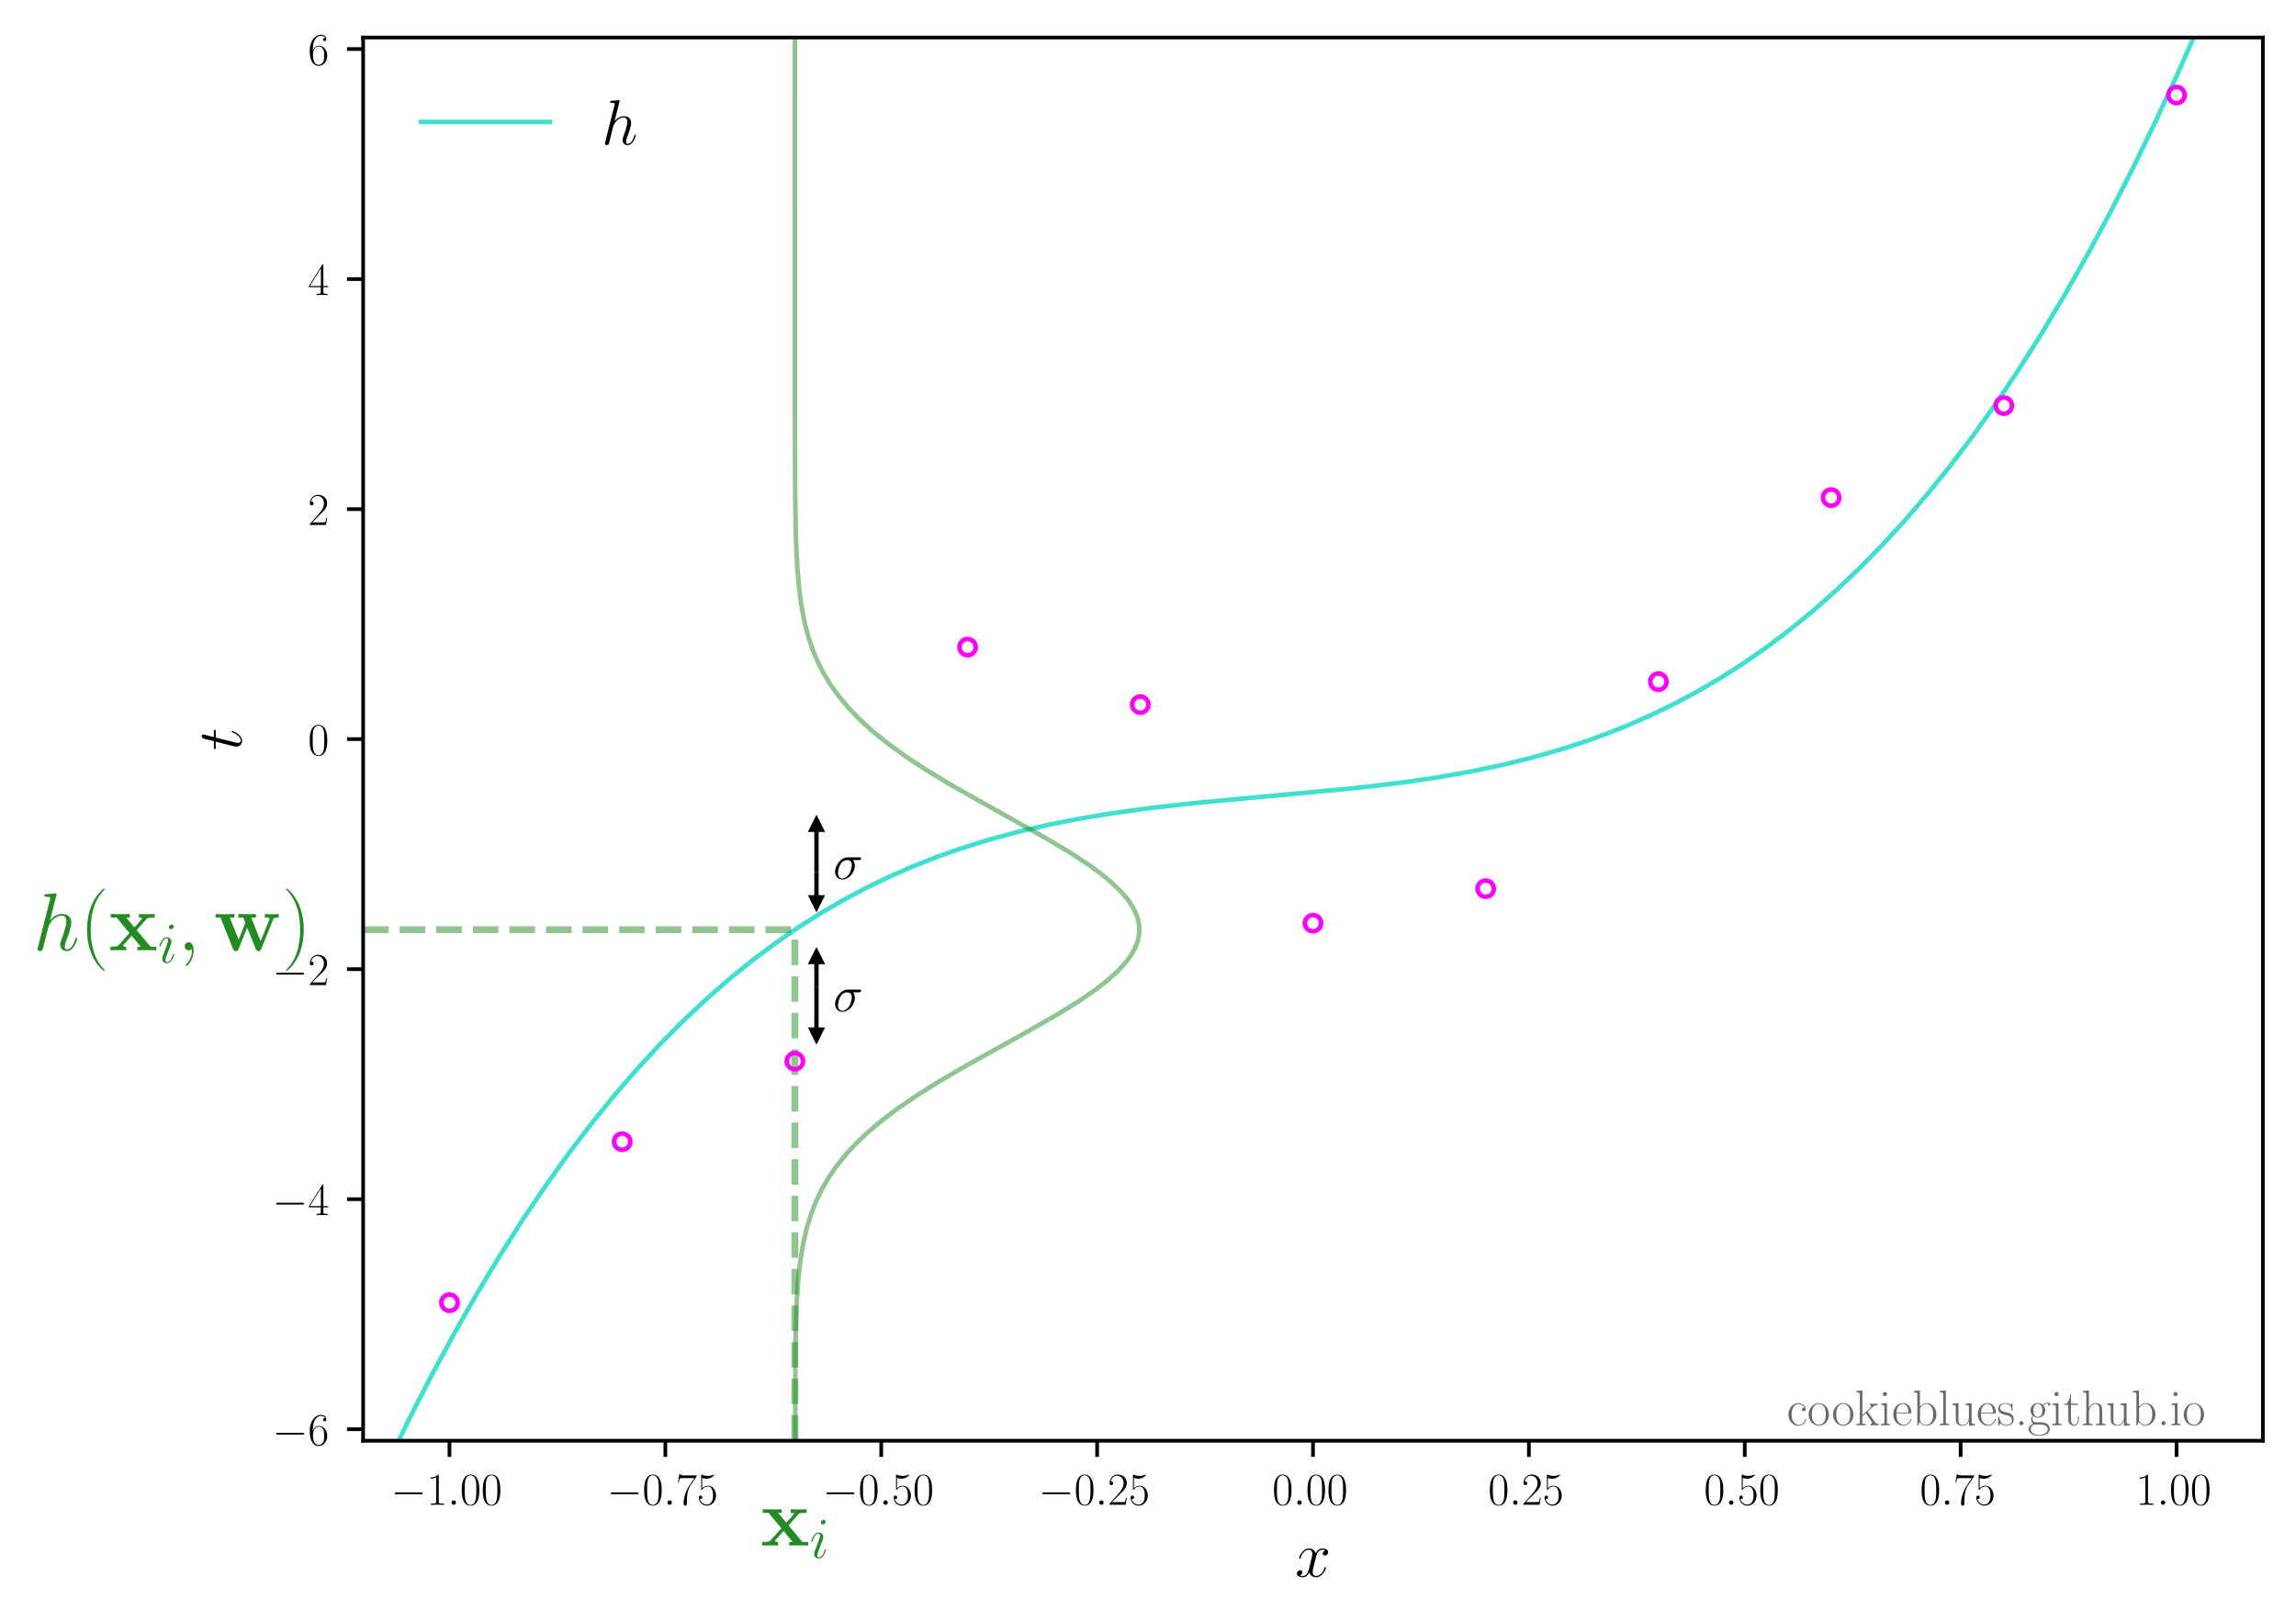 <?xml version="1.0" encoding="utf-8" standalone="no"?>
<!DOCTYPE svg PUBLIC "-//W3C//DTD SVG 1.1//EN"
  "http://www.w3.org/Graphics/SVG/1.1/DTD/svg11.dtd">
<!-- Created with matplotlib (https://matplotlib.org/) -->
<svg height="352.572pt" version="1.1" viewBox="0 0 499.031 352.572" width="499.031pt" xmlns="http://www.w3.org/2000/svg" xmlns:xlink="http://www.w3.org/1999/xlink">
 <defs>
  <style type="text/css">*{stroke-linecap:butt;stroke-linejoin:round;}</style>
 </defs>
 <g id="figure_1">
  <g id="patch_1">
   <path d="M 0 352.572
L 499.031 352.572
L 499.031 0
L 0 0
z
" style="fill:#ffffff;"/>
  </g>
  <g id="axes_1">
   <g id="patch_2">
    <path d="M 78.923 313.119
L 491.831 313.119
L 491.831 8.16
L 78.923 8.16
z
" style="fill:#ffffff;"/>
   </g>
   <g id="patch_3">
    <path clip-path="url(#p6136f5978e)" d="M 177.458 177.053
L 179.335 180.803
L 177.927 180.803
L 177.927 189.551
L 176.989 189.551
L 176.989 180.803
L 175.581 180.803
z
"/>
   </g>
   <g id="patch_4">
    <path clip-path="url(#p6136f5978e)" d="M 177.458 198.3
L 175.581 194.551
L 176.989 194.551
L 176.989 189.551
L 177.927 189.551
L 177.927 194.551
L 179.335 194.551
z
"/>
   </g>
   <g id="patch_5">
    <path clip-path="url(#p6136f5978e)" d="M 177.458 227.046
L 175.581 223.297
L 176.989 223.297
L 176.989 214.548
L 177.927 214.548
L 177.927 223.297
L 179.335 223.297
z
"/>
   </g>
   <g id="patch_6">
    <path clip-path="url(#p6136f5978e)" d="M 177.458 205.799
L 179.335 209.549
L 177.927 209.549
L 177.927 214.548
L 176.989 214.548
L 176.989 209.549
L 175.581 209.549
z
"/>
   </g>
   <g id="matplotlib.axis_1">
    <g id="xtick_1">
     <g id="line2d_1">
      <defs>
       <path d="M 0 0
L 0 3.5
" id="mbacf03463c" style="stroke:#000000;stroke-width:0.8;"/>
      </defs>
      <g>
       <use style="stroke:#000000;stroke-width:0.8;" x="97.692" xlink:href="#mbacf03463c" y="313.119"/>
      </g>
     </g>
     <g id="text_1">
      <!-- $\mathdefault{−1.00}$ -->
      <g transform="translate(84.961 327.037)scale(0.1 -0.1)">
       <defs>
        <path d="M 65.906 23
C 67.594 23 69.406 23 69.406 25
C 69.406 27 67.594 27 65.906 27
L 11.797 27
C 10.094 27 8.297 27 8.297 25
C 8.297 23 10.094 23 11.797 23
z
" id="CMSY10-0"/>
        <path d="M 26.594 63.797
C 26.594 65.891 26.5 66 25.094 66
C 21.203 61.359 15.297 59.891 9.703 59.688
C 9.406 59.688 8.906 59.688 8.797 59.5
C 8.703 59.297 8.703 59.094 8.703 57
C 11.797 57 17 57.594 21 59.984
L 21 7.297
C 21 3.797 20.797 2.594 12.203 2.594
L 9.203 2.594
L 9.203 0
C 14 0.094 19 0.188 23.797 0.188
C 28.594 0.188 33.594 0.094 38.406 0
L 38.406 2.594
L 35.406 2.594
C 26.797 2.594 26.594 3.688 26.594 7.297
z
" id="CMR17-49"/>
        <path d="M 18.406 4.797
C 18.406 7.688 16 9.688 13.594 9.688
C 10.703 9.688 8.703 7.297 8.703 4.891
C 8.703 2 11.094 0 13.5 0
C 16.406 0 18.406 2.391 18.406 4.797
z
" id="CMMI12-58"/>
        <path d="M 42 31.844
C 42 37.969 41.906 48.422 37.703 56.453
C 34 63.484 28.094 66 22.906 66
C 18.094 66 12 63.781 8.203 56.562
C 4.203 49.016 3.797 39.672 3.797 31.844
C 3.797 26.109 3.906 17.375 7 9.734
C 11.297 -0.609 19 -2 22.906 -2
C 27.5 -2 34.5 -0.109 38.594 9.438
C 41.594 16.375 42 24.5 42 31.844
z
M 22.906 -0.406
C 16.5 -0.406 12.703 5.125 11.297 12.75
C 10.203 18.688 10.203 27.328 10.203 32.953
C 10.203 40.688 10.203 47.109 11.5 53.234
C 13.406 61.781 19 64.391 22.906 64.391
C 27 64.391 32.297 61.672 34.203 53.438
C 35.5 47.719 35.594 40.984 35.594 32.953
C 35.594 26.422 35.594 18.375 34.406 12.453
C 32.297 1.5 26.406 -0.406 22.906 -0.406
z
" id="CMR17-48"/>
       </defs>
       <use transform="scale(0.996)" xlink:href="#CMSY10-0"/>
       <use transform="translate(77.487 0)scale(0.996)" xlink:href="#CMR17-49"/>
       <use transform="translate(123.178 0)scale(0.996)" xlink:href="#CMMI12-58"/>
       <use transform="translate(150.275 0)scale(0.996)" xlink:href="#CMR17-48"/>
       <use transform="translate(195.966 0)scale(0.996)" xlink:href="#CMR17-48"/>
      </g>
     </g>
    </g>
    <g id="xtick_2">
     <g id="line2d_2">
      <g>
       <use style="stroke:#000000;stroke-width:0.8;" x="144.613" xlink:href="#mbacf03463c" y="313.119"/>
      </g>
     </g>
     <g id="text_2">
      <!-- $\mathdefault{−0.75}$ -->
      <g transform="translate(131.883 327.037)scale(0.1 -0.1)">
       <defs>
        <path d="M 45.094 61.797
L 45.094 64
L 21.594 64
C 9.906 64 9.703 65.094 9.297 67
L 7.5 67
L 4.594 48.5
L 6.406 48.5
C 6.703 50.406 7.406 55.5 8.594 57.391
C 9.203 58.188 16.594 58.188 18.297 58.188
L 40.297 58.188
L 29.203 41.719
C 21.797 30.641 16.703 15.672 16.703 2.594
C 16.703 1.391 16.703 -2 20.297 -2
C 23.906 -2 23.906 1.391 23.906 2.688
L 23.906 7.281
C 23.906 23.656 26.703 34.438 31.297 41.312
z
" id="CMR17-55"/>
        <path d="M 11.406 58.594
C 12.406 58.188 16.5 56.891 20.703 56.891
C 30 56.891 35.094 61.891 38 64.688
C 38 65.484 38 66 37.406 66
C 37.297 66 37.094 66 36.297 65.594
C 32.797 64.094 28.703 63 23.703 63
C 20.703 63 16.203 63.359 11.297 65.484
C 10.203 66 10 66 9.906 66
C 9.406 66 9.297 65.891 9.297 63.906
L 9.297 34.859
C 9.297 33.016 9.297 32.5 10.297 32.5
C 10.797 32.5 11 32.703 11.5 33.422
C 14.703 38.047 19.094 40 24.094 40
C 27.594 40 35.094 37.734 35.094 20.203
C 35.094 16.984 35.094 11.188 32.094 6.594
C 29.594 2.484 25.703 0.391 21.406 0.391
C 14.797 0.391 8.094 4.984 6.297 12.688
C 6.703 12.594 7.5 12.391 7.906 12.391
C 9.203 12.391 11.703 13.094 11.703 16.188
C 11.703 18.891 9.797 20 7.906 20
C 5.594 20 4.094 18.594 4.094 15.797
C 4.094 7.094 11 -2 21.594 -2
C 31.906 -2 41.703 6.891 41.703 19.797
C 41.703 32.094 33.906 41.594 24.203 41.594
C 19.094 41.594 14.797 39.688 11.406 36
z
" id="CMR17-53"/>
       </defs>
       <use transform="scale(0.996)" xlink:href="#CMSY10-0"/>
       <use transform="translate(77.487 0)scale(0.996)" xlink:href="#CMR17-48"/>
       <use transform="translate(123.178 0)scale(0.996)" xlink:href="#CMMI12-58"/>
       <use transform="translate(150.275 0)scale(0.996)" xlink:href="#CMR17-55"/>
       <use transform="translate(195.966 0)scale(0.996)" xlink:href="#CMR17-53"/>
      </g>
     </g>
    </g>
    <g id="xtick_3">
     <g id="line2d_3">
      <g>
       <use style="stroke:#000000;stroke-width:0.8;" x="191.534" xlink:href="#mbacf03463c" y="313.119"/>
      </g>
     </g>
     <g id="text_3">
      <!-- $\mathdefault{−0.50}$ -->
      <g transform="translate(178.804 327.037)scale(0.1 -0.1)">
       <use transform="scale(0.996)" xlink:href="#CMSY10-0"/>
       <use transform="translate(77.487 0)scale(0.996)" xlink:href="#CMR17-48"/>
       <use transform="translate(123.178 0)scale(0.996)" xlink:href="#CMMI12-58"/>
       <use transform="translate(150.275 0)scale(0.996)" xlink:href="#CMR17-53"/>
       <use transform="translate(195.966 0)scale(0.996)" xlink:href="#CMR17-48"/>
      </g>
     </g>
    </g>
    <g id="xtick_4">
     <g id="line2d_4">
      <g>
       <use style="stroke:#000000;stroke-width:0.8;" x="238.456" xlink:href="#mbacf03463c" y="313.119"/>
      </g>
     </g>
     <g id="text_4">
      <!-- $\mathdefault{−0.25}$ -->
      <g transform="translate(225.725 327.037)scale(0.1 -0.1)">
       <defs>
        <path d="M 41.703 15.469
L 39.906 15.469
C 38.906 8.391 38.094 7.188 37.703 6.594
C 37.203 5.797 30 5.797 28.594 5.797
L 9.406 5.797
C 13 9.688 20 16.766 28.5 24.938
C 34.594 30.719 41.703 37.5 41.703 47.391
C 41.703 59.188 32.297 66 21.797 66
C 10.797 66 4.094 56.297 4.094 47.297
C 4.094 43.391 7 42.891 8.203 42.891
C 9.203 42.891 12.203 43.484 12.203 46.984
C 12.203 50.094 9.594 51 8.203 51
C 7.594 51 7 50.891 6.594 50.688
C 8.5 59.188 14.297 63.391 20.406 63.391
C 29.094 63.391 34.797 56.5 34.797 47.391
C 34.797 38.703 29.703 31.219 24 24.734
L 4.094 2.297
L 4.094 0
L 39.297 0
z
" id="CMR17-50"/>
       </defs>
       <use transform="scale(0.996)" xlink:href="#CMSY10-0"/>
       <use transform="translate(77.487 0)scale(0.996)" xlink:href="#CMR17-48"/>
       <use transform="translate(123.178 0)scale(0.996)" xlink:href="#CMMI12-58"/>
       <use transform="translate(150.275 0)scale(0.996)" xlink:href="#CMR17-50"/>
       <use transform="translate(195.966 0)scale(0.996)" xlink:href="#CMR17-53"/>
      </g>
     </g>
    </g>
    <g id="xtick_5">
     <g id="line2d_5">
      <g>
       <use style="stroke:#000000;stroke-width:0.8;" x="285.377" xlink:href="#mbacf03463c" y="313.119"/>
      </g>
     </g>
     <g id="text_5">
      <!-- $\mathdefault{0.00}$ -->
      <g transform="translate(276.521 327.037)scale(0.1 -0.1)">
       <use transform="scale(0.996)" xlink:href="#CMR17-48"/>
       <use transform="translate(45.69 0)scale(0.996)" xlink:href="#CMMI12-58"/>
       <use transform="translate(72.788 0)scale(0.996)" xlink:href="#CMR17-48"/>
       <use transform="translate(118.478 0)scale(0.996)" xlink:href="#CMR17-48"/>
      </g>
     </g>
    </g>
    <g id="xtick_6">
     <g id="line2d_6">
      <g>
       <use style="stroke:#000000;stroke-width:0.8;" x="332.298" xlink:href="#mbacf03463c" y="313.119"/>
      </g>
     </g>
     <g id="text_6">
      <!-- $\mathdefault{0.25}$ -->
      <g transform="translate(323.443 327.037)scale(0.1 -0.1)">
       <use transform="scale(0.996)" xlink:href="#CMR17-48"/>
       <use transform="translate(45.69 0)scale(0.996)" xlink:href="#CMMI12-58"/>
       <use transform="translate(72.788 0)scale(0.996)" xlink:href="#CMR17-50"/>
       <use transform="translate(118.478 0)scale(0.996)" xlink:href="#CMR17-53"/>
      </g>
     </g>
    </g>
    <g id="xtick_7">
     <g id="line2d_7">
      <g>
       <use style="stroke:#000000;stroke-width:0.8;" x="379.22" xlink:href="#mbacf03463c" y="313.119"/>
      </g>
     </g>
     <g id="text_7">
      <!-- $\mathdefault{0.50}$ -->
      <g transform="translate(370.364 327.037)scale(0.1 -0.1)">
       <use transform="scale(0.996)" xlink:href="#CMR17-48"/>
       <use transform="translate(45.69 0)scale(0.996)" xlink:href="#CMMI12-58"/>
       <use transform="translate(72.788 0)scale(0.996)" xlink:href="#CMR17-53"/>
       <use transform="translate(118.478 0)scale(0.996)" xlink:href="#CMR17-48"/>
      </g>
     </g>
    </g>
    <g id="xtick_8">
     <g id="line2d_8">
      <g>
       <use style="stroke:#000000;stroke-width:0.8;" x="426.141" xlink:href="#mbacf03463c" y="313.119"/>
      </g>
     </g>
     <g id="text_8">
      <!-- $\mathdefault{0.75}$ -->
      <g transform="translate(417.285 327.037)scale(0.1 -0.1)">
       <use transform="scale(0.996)" xlink:href="#CMR17-48"/>
       <use transform="translate(45.69 0)scale(0.996)" xlink:href="#CMMI12-58"/>
       <use transform="translate(72.788 0)scale(0.996)" xlink:href="#CMR17-55"/>
       <use transform="translate(118.478 0)scale(0.996)" xlink:href="#CMR17-53"/>
      </g>
     </g>
    </g>
    <g id="xtick_9">
     <g id="line2d_9">
      <g>
       <use style="stroke:#000000;stroke-width:0.8;" x="473.062" xlink:href="#mbacf03463c" y="313.119"/>
      </g>
     </g>
     <g id="text_9">
      <!-- $\mathdefault{1.00}$ -->
      <g transform="translate(464.207 327.037)scale(0.1 -0.1)">
       <use transform="scale(0.996)" xlink:href="#CMR17-49"/>
       <use transform="translate(45.69 0)scale(0.996)" xlink:href="#CMMI12-58"/>
       <use transform="translate(72.788 0)scale(0.996)" xlink:href="#CMR17-48"/>
       <use transform="translate(118.478 0)scale(0.996)" xlink:href="#CMR17-48"/>
      </g>
     </g>
    </g>
    <g id="text_10">
     <!-- $x$ -->
     <g transform="translate(281.497 342.66)scale(0.14 -0.14)">
      <defs>
       <path d="M 47.406 41
C 44.203 40.391 43 37.984 43 36.094
C 43 33.688 44.906 32.891 46.297 32.891
C 49.297 32.891 51.406 35.484 51.406 38.188
C 51.406 42.094 46.594 44 42.406 44
C 36.297 44 32.906 38.297 32 36.391
C 29.703 43.594 23.5 44 21.703 44
C 11.5 44 6.094 31.141 6.094 28.891
C 6.094 28.484 6.5 27.969 7.203 27.969
C 8 27.969 8.203 28.578 8.406 28.984
C 11.797 40.188 18.5 41.984 21.406 41.984
C 25.906 41.984 26.797 38.094 26.797 35.688
C 26.797 33.484 26.203 31.141 25 26.219
L 21.594 12.156
C 20.094 6.094 17.203 1 11.906 1
C 11.406 1 8.906 1 6.797 1.969
C 10.406 2.594 11.203 5.594 11.203 6.797
C 11.203 8.797 9.703 10 7.797 10
C 5.406 10 2.797 7.891 2.797 4.688
C 2.797 0.891 7.5 -1 11.797 -1
C 16.594 -1 20 2.391 22.094 6.484
C 23.703 1 28.703 -1 32.406 -1
C 42.594 -1 48 11.734 48 14
C 48 14.516 47.594 14.922 47 14.922
C 46.094 14.922 46 14.406 45.703 13.594
C 43 4.688 37.203 1 32.703 1
C 29.203 1 27.297 3.188 27.297 7.297
C 27.297 9.484 27.703 11.125 29.297 17.906
L 32.797 31.859
C 34.297 37.891 37.703 41.984 42.297 41.984
C 42.5 41.984 45.297 41.984 47.406 41
z
" id="CMMI12-120"/>
      </defs>
      <use transform="scale(0.996)" xlink:href="#CMMI12-120"/>
     </g>
    </g>
   </g>
   <g id="matplotlib.axis_2">
    <g id="ytick_1">
     <g id="line2d_10">
      <defs>
       <path d="M 0 0
L -3.5 0
" id="m8de6d69e1b" style="stroke:#000000;stroke-width:0.8;"/>
      </defs>
      <g>
       <use style="stroke:#000000;stroke-width:0.8;" x="78.923" xlink:href="#m8de6d69e1b" y="310.619"/>
      </g>
     </g>
     <g id="text_11">
      <!-- $\mathdefault{−6}$ -->
      <g transform="translate(59.193 314.078)scale(0.1 -0.1)">
       <defs>
        <path d="M 10.594 34.344
C 10.594 58 21.797 63.688 28.297 63.688
C 30.406 63.688 35.5 63.266 37.5 59.094
C 35.906 59.094 32.906 59.094 32.906 55.594
C 32.906 52.891 35.094 52 36.5 52
C 37.406 52 40.094 52.391 40.094 55.797
C 40.094 62.297 35.094 66 28.203 66
C 16.297 66 3.797 53.297 3.797 31.422
C 3.797 4.016 15.094 -2 23.094 -2
C 32.797 -2 42 6.734 42 20.234
C 42 32.828 33.906 42 23.703 42
C 17.594 42 13.094 37.969 10.594 30.922
z
M 23.094 0.391
C 10.797 0.391 10.797 18.938 10.797 22.656
C 10.797 29.906 14.203 40.391 23.5 40.391
C 25.203 40.391 30.094 40.391 33.406 33.438
C 35.203 29.516 35.203 25.375 35.203 20.344
C 35.203 14.906 35.203 10.875 33.094 6.844
C 30.906 2.703 27.703 0.391 23.094 0.391
z
" id="CMR17-54"/>
       </defs>
       <use transform="scale(0.996)" xlink:href="#CMSY10-0"/>
       <use transform="translate(77.487 0)scale(0.996)" xlink:href="#CMR17-54"/>
      </g>
     </g>
    </g>
    <g id="ytick_2">
     <g id="line2d_11">
      <g>
       <use style="stroke:#000000;stroke-width:0.8;" x="78.923" xlink:href="#m8de6d69e1b" y="260.626"/>
      </g>
     </g>
     <g id="text_12">
      <!-- $\mathdefault{−4}$ -->
      <g transform="translate(59.193 264.085)scale(0.1 -0.1)">
       <defs>
        <path d="M 33.594 64.797
C 33.594 66.891 33.5 67 31.703 67
L 2 19.594
L 2 17
L 27.797 17
L 27.797 7.188
C 27.797 3.594 27.594 2.594 20.594 2.594
L 18.703 2.594
L 18.703 0
C 21.906 0.188 27.297 0.188 30.703 0.188
C 34.094 0.188 39.5 0.188 42.703 0
L 42.703 2.594
L 40.797 2.594
C 33.797 2.594 33.594 3.594 33.594 7.188
L 33.594 17
L 43.797 17
L 43.797 19.594
L 33.594 19.594
z
M 28.094 58.172
L 28.094 19.594
L 4 19.594
z
" id="CMR17-52"/>
       </defs>
       <use transform="scale(0.996)" xlink:href="#CMSY10-0"/>
       <use transform="translate(77.487 0)scale(0.996)" xlink:href="#CMR17-52"/>
      </g>
     </g>
    </g>
    <g id="ytick_3">
     <g id="line2d_12">
      <g>
       <use style="stroke:#000000;stroke-width:0.8;" x="78.923" xlink:href="#m8de6d69e1b" y="210.633"/>
      </g>
     </g>
     <g id="text_13">
      <!-- $\mathdefault{−2}$ -->
      <g transform="translate(59.193 214.092)scale(0.1 -0.1)">
       <use transform="scale(0.996)" xlink:href="#CMSY10-0"/>
       <use transform="translate(77.487 0)scale(0.996)" xlink:href="#CMR17-50"/>
      </g>
     </g>
    </g>
    <g id="ytick_4">
     <g id="line2d_13">
      <g>
       <use style="stroke:#000000;stroke-width:0.8;" x="78.923" xlink:href="#m8de6d69e1b" y="160.639"/>
      </g>
     </g>
     <g id="text_14">
      <!-- $\mathdefault{0}$ -->
      <g transform="translate(66.942 164.098)scale(0.1 -0.1)">
       <use transform="scale(0.996)" xlink:href="#CMR17-48"/>
      </g>
     </g>
    </g>
    <g id="ytick_5">
     <g id="line2d_14">
      <g>
       <use style="stroke:#000000;stroke-width:0.8;" x="78.923" xlink:href="#m8de6d69e1b" y="110.646"/>
      </g>
     </g>
     <g id="text_15">
      <!-- $\mathdefault{2}$ -->
      <g transform="translate(66.942 114.105)scale(0.1 -0.1)">
       <use transform="scale(0.996)" xlink:href="#CMR17-50"/>
      </g>
     </g>
    </g>
    <g id="ytick_6">
     <g id="line2d_15">
      <g>
       <use style="stroke:#000000;stroke-width:0.8;" x="78.923" xlink:href="#m8de6d69e1b" y="60.653"/>
      </g>
     </g>
     <g id="text_16">
      <!-- $\mathdefault{4}$ -->
      <g transform="translate(66.942 64.112)scale(0.1 -0.1)">
       <use transform="scale(0.996)" xlink:href="#CMR17-52"/>
      </g>
     </g>
    </g>
    <g id="ytick_7">
     <g id="line2d_16">
      <g>
       <use style="stroke:#000000;stroke-width:0.8;" x="78.923" xlink:href="#m8de6d69e1b" y="10.659"/>
      </g>
     </g>
     <g id="text_17">
      <!-- $\mathdefault{6}$ -->
      <g transform="translate(66.942 14.118)scale(0.1 -0.1)">
       <use transform="scale(0.996)" xlink:href="#CMR17-54"/>
      </g>
     </g>
    </g>
    <g id="text_18">
     <!-- $t$ -->
     <g transform="translate(52.481 163.105)rotate(-90)scale(0.14 -0.14)">
      <defs>
       <path d="M 20.094 40.094
L 29.297 40.094
C 31.203 40.094 32.203 40.094 32.203 41.891
C 32.203 43 31.594 43 29.594 43
L 20.797 43
L 24.5 57.25
C 24.906 58.625 24.906 58.812 24.906 59.5
C 24.906 61.094 23.594 62 22.297 62
C 21.5 62 19.203 61.688 18.406 58.531
L 14.5 43
L 5.094 43
C 3.094 43 2.203 43 2.203 41.094
C 2.203 40.094 2.906 40.094 4.797 40.094
L 13.703 40.094
L 7.094 13.766
C 6.297 10.266 6 9.266 6 7.969
C 6 3.281 9.297 -1 14.906 -1
C 25 -1 30.406 13.562 30.406 14.266
C 30.406 14.859 30 15.156 29.406 15.156
C 29.203 15.156 28.797 15.156 28.594 14.75
C 28.5 14.656 28.406 14.562 27.703 12.969
C 25.594 7.969 21 1 15.203 1
C 12.203 1 12 3.484 12 5.688
C 12 5.781 12 7.672 12.297 8.875
z
" id="CMMI12-116"/>
      </defs>
      <use transform="scale(0.996)" xlink:href="#CMMI12-116"/>
     </g>
    </g>
   </g>
   <g id="line2d_17">
    <path clip-path="url(#p6136f5978e)" d="M 78.923 329.427
L 83.898 318.716
L 88.873 308.523
L 93.847 298.836
L 98.822 289.641
L 103.797 280.924
L 108.772 272.672
L 113.747 264.872
L 118.721 257.51
L 123.696 250.572
L 128.671 244.046
L 133.646 237.917
L 138.621 232.173
L 143.595 226.8
L 148.57 221.785
L 153.545 217.113
L 158.52 212.772
L 163.494 208.748
L 168.469 205.028
L 173.444 201.599
L 178.419 198.446
L 183.394 195.557
L 188.368 192.917
L 193.343 190.515
L 198.318 188.335
L 203.293 186.365
L 208.268 184.592
L 214.901 182.509
L 221.534 180.72
L 228.167 179.192
L 234.8 177.894
L 241.433 176.793
L 249.724 175.647
L 259.674 174.526
L 272.94 173.286
L 294.497 171.283
L 304.447 170.108
L 312.738 168.899
L 319.371 167.736
L 326.004 166.364
L 332.637 164.753
L 339.27 162.869
L 344.245 161.259
L 349.22 159.464
L 354.195 157.471
L 359.17 155.267
L 364.144 152.839
L 369.119 150.172
L 374.094 147.254
L 379.069 144.071
L 384.044 140.61
L 389.018 136.857
L 393.993 132.798
L 398.968 128.421
L 403.943 123.712
L 408.918 118.657
L 413.892 113.243
L 418.867 107.456
L 423.842 101.284
L 428.817 94.712
L 433.792 87.728
L 438.766 80.318
L 443.741 72.468
L 448.716 64.164
L 453.691 55.395
L 458.665 46.145
L 463.64 36.402
L 468.615 26.153
L 473.59 15.383
L 478.565 4.079
L 480.723 -1
L 480.723 -1
" style="fill:none;stroke:#40e0d0;stroke-linecap:square;"/>
   </g>
   <g id="line2d_18">
    <path clip-path="url(#p6136f5978e)" d="M 172.766 353.572
L 172.873 292.504
L 173.113 283.996
L 173.463 278.491
L 173.957 273.987
L 174.63 269.984
L 175.467 266.481
L 176.421 263.478
L 177.417 260.976
L 178.626 258.474
L 180.075 255.972
L 181.791 253.47
L 183.799 250.968
L 186.12 248.465
L 188.768 245.963
L 191.749 243.461
L 195.061 240.959
L 199.452 237.956
L 204.249 234.954
L 210.257 231.451
L 221.989 224.945
L 229.886 220.441
L 234.716 217.438
L 238.324 214.936
L 240.869 212.935
L 243.06 210.933
L 244.857 208.931
L 245.927 207.43
L 246.745 205.928
L 247.303 204.427
L 247.595 202.926
L 247.618 201.425
L 247.371 199.923
L 246.857 198.422
L 246.082 196.921
L 245.053 195.419
L 243.782 193.918
L 241.735 191.916
L 239.318 189.915
L 236.575 187.913
L 232.762 185.411
L 227.753 182.408
L 219.726 177.904
L 207.208 170.898
L 201.406 167.395
L 196.838 164.392
L 192.709 161.39
L 189.628 158.888
L 186.88 156.386
L 184.463 153.883
L 182.363 151.381
L 180.561 148.879
L 179.035 146.377
L 177.757 143.875
L 176.7 141.373
L 175.684 138.37
L 174.899 135.367
L 174.219 131.864
L 173.681 127.861
L 173.261 122.856
L 172.99 116.851
L 172.827 107.843
L 172.769 89.327
L 172.766 -1
L 172.766 -1
" style="fill:none;stroke:#228b22;stroke-linecap:square;stroke-opacity:0.5;"/>
   </g>
   <g id="line2d_19">
    <path clip-path="url(#p6136f5978e)" d="M 78.923 202.05
L 172.766 202.05
" style="fill:none;stroke:#228b22;stroke-dasharray:5.55,2.4;stroke-dashoffset:0;stroke-opacity:0.5;stroke-width:1.5;"/>
   </g>
   <g id="line2d_20">
    <path clip-path="url(#p6136f5978e)" d="M 172.766 313.119
L 172.766 202.05
" style="fill:none;stroke:#228b22;stroke-dasharray:5.55,2.4;stroke-dashoffset:0;stroke-opacity:0.5;stroke-width:1.5;"/>
   </g>
   <g id="patch_7">
    <path d="M 78.923 313.119
L 78.923 8.16
" style="fill:none;stroke:#000000;stroke-linecap:square;stroke-linejoin:miter;stroke-width:0.8;"/>
   </g>
   <g id="patch_8">
    <path d="M 491.831 313.119
L 491.831 8.16
" style="fill:none;stroke:#000000;stroke-linecap:square;stroke-linejoin:miter;stroke-width:0.8;"/>
   </g>
   <g id="patch_9">
    <path d="M 78.923 313.119
L 491.831 313.119
" style="fill:none;stroke:#000000;stroke-linecap:square;stroke-linejoin:miter;stroke-width:0.8;"/>
   </g>
   <g id="patch_10">
    <path d="M 78.923 8.16
L 491.831 8.16
" style="fill:none;stroke:#000000;stroke-linecap:square;stroke-linejoin:miter;stroke-width:0.8;"/>
   </g>
   <g id="PathCollection_1">
    <defs>
     <path d="M 0 1.768
C 0.469 1.768 0.918 1.582 1.25 1.25
C 1.582 0.918 1.768 0.469 1.768 -0
C 1.768 -0.469 1.582 -0.918 1.25 -1.25
C 0.918 -1.582 0.469 -1.768 0 -1.768
C -0.469 -1.768 -0.918 -1.582 -1.25 -1.25
C -1.582 -0.918 -1.768 -0.469 -1.768 0
C -1.768 0.469 -1.582 0.918 -1.25 1.25
C -0.918 1.582 -0.469 1.768 0 1.768
z
" id="C0_0_e55dd6c111"/>
    </defs>
    <g clip-path="url(#p6136f5978e)">
     <use style="fill:none;stroke:#ff00ff;" x="97.692" xlink:href="#C0_0_e55dd6c111" y="283.123"/>
    </g>
    <g clip-path="url(#p6136f5978e)">
     <use style="fill:none;stroke:#ff00ff;" x="135.229" xlink:href="#C0_0_e55dd6c111" y="248.128"/>
    </g>
    <g clip-path="url(#p6136f5978e)">
     <use style="fill:none;stroke:#ff00ff;" x="172.766" xlink:href="#C0_0_e55dd6c111" y="230.63"/>
    </g>
    <g clip-path="url(#p6136f5978e)">
     <use style="fill:none;stroke:#ff00ff;" x="210.303" xlink:href="#C0_0_e55dd6c111" y="140.642"/>
    </g>
    <g clip-path="url(#p6136f5978e)">
     <use style="fill:none;stroke:#ff00ff;" x="247.84" xlink:href="#C0_0_e55dd6c111" y="153.14"/>
    </g>
    <g clip-path="url(#p6136f5978e)">
     <use style="fill:none;stroke:#ff00ff;" x="285.377" xlink:href="#C0_0_e55dd6c111" y="200.634"/>
    </g>
    <g clip-path="url(#p6136f5978e)">
     <use style="fill:none;stroke:#ff00ff;" x="322.914" xlink:href="#C0_0_e55dd6c111" y="193.135"/>
    </g>
    <g clip-path="url(#p6136f5978e)">
     <use style="fill:none;stroke:#ff00ff;" x="360.451" xlink:href="#C0_0_e55dd6c111" y="148.141"/>
    </g>
    <g clip-path="url(#p6136f5978e)">
     <use style="fill:none;stroke:#ff00ff;" x="397.988" xlink:href="#C0_0_e55dd6c111" y="108.146"/>
    </g>
    <g clip-path="url(#p6136f5978e)">
     <use style="fill:none;stroke:#ff00ff;" x="435.525" xlink:href="#C0_0_e55dd6c111" y="88.149"/>
    </g>
    <g clip-path="url(#p6136f5978e)">
     <use style="fill:none;stroke:#ff00ff;" x="473.062" xlink:href="#C0_0_e55dd6c111" y="20.658"/>
    </g>
   </g>
   <g id="text_19">
    <!-- $\sigma$ -->
    <g transform="translate(181.083 191.041)scale(0.11 -0.11)">
     <defs>
      <path d="M 50.797 37.594
C 52.094 37.594 55.406 37.594 55.406 40.797
C 55.406 43 53.5 43 51.703 43
L 29.594 43
C 14.594 43 3.797 26.328 3.797 14.562
C 3.797 6.078 9.297 -1 18.297 -1
C 30.094 -1 43 11.656 43 26.625
C 43 30.516 42.094 34.297 39.703 37.594
z
M 18.406 1
C 13.297 1 9.594 4.875 9.594 11.766
C 9.594 17.75 13.203 37.594 27.906 37.594
C 32.203 37.594 37 35.5 37 27.812
C 37 24.328 35.406 15.953 31.906 10.172
C 28.297 4.281 22.906 1 18.406 1
z
" id="CMMI12-27"/>
     </defs>
     <use transform="scale(0.996)" xlink:href="#CMMI12-27"/>
    </g>
   </g>
   <g id="text_20">
    <!-- $\sigma$ -->
    <g transform="translate(181.083 219.788)scale(0.11 -0.11)">
     <use transform="scale(0.996)" xlink:href="#CMMI12-27"/>
    </g>
   </g>
   <g id="text_21">
    <!-- $h(\mathbf{x}_i, \mathbf{w})$ -->
    <g style="fill:#228b22;" transform="translate(7.2 206.532)scale(0.18 -0.18)">
     <defs>
      <path d="M 28.094 66.484
C 28.203 66.891 28.406 67.484 28.406 67.984
C 28.406 69 27.406 69 27.203 69
C 27.094 69 22.203 68.594 21.703 68.484
C 20 68.391 18.5 68.188 16.703 68.094
C 14.203 67.891 13.5 67.797 13.5 65.984
C 13.5 64.984 14.297 64.984 15.703 64.984
C 20.594 64.984 20.703 64.109 20.703 63.125
C 20.703 62.531 20.5 61.734 20.406 61.438
L 5.906 3.891
C 5.5 2.391 5.5 2.188 5.5 1.594
C 5.5 -0.609 7.203 -1 8.203 -1
C 9.906 -1 11.203 0.297 11.703 1.391
L 16.203 19.453
C 16.703 21.641 17.297 23.734 17.797 25.938
C 18.906 30.125 18.906 30.219 20.797 33.109
C 22.703 36.016 27.203 41.984 34.906 41.984
C 38.906 41.984 40.297 39 40.297 35.016
C 40.297 29.422 36.406 18.547 34.203 12.562
C 33.297 10.172 32.797 8.875 32.797 7.078
C 32.797 2.594 35.906 -1 40.703 -1
C 50 -1 53.5 13.656 53.5 14.266
C 53.5 14.766 53.094 15.156 52.5 15.156
C 51.594 15.156 51.5 14.859 51 13.156
C 48.703 5.188 45 1 41 1
C 40 1 38.406 1.094 38.406 4.281
C 38.406 6.875 39.594 10.078 40 11.172
C 41.797 15.953 46.297 27.734 46.297 33.516
C 46.297 39.5 42.797 44 35.203 44
C 29.5 44 24.5 41.297 20.406 36.109
z
" id="CMMI12-104"/>
      <path d="M 30.594 -24.406
C 30.594 -24.312 30.594 -24.109 30.297 -23.812
C 25.703 -19.109 13.406 -6.297 13.406 24.938
C 13.406 56.172 25.5 68.875 30.406 73.891
C 30.406 73.984 30.594 74.188 30.594 74.484
C 30.594 74.797 30.297 75 29.906 75
C 28.797 75 20.297 67.578 15.406 56.562
C 10.406 45.453 9 34.656 9 25.047
C 9 17.828 9.703 5.625 15.703 -7.297
C 20.5 -17.703 28.703 -25 29.906 -25
C 30.406 -25 30.594 -24.812 30.594 -24.406
z
" id="CMR17-40"/>
      <path d="M 33.703 24.469
L 45.297 37.609
C 46.406 38.906 47.297 39.688 55.594 39.688
L 55.594 44
C 50 43.797 49.797 43.797 46.406 43.797
C 43.5 43.797 39.203 43.797 36.406 44
L 36.406 39.688
C 38.297 39.688 40.406 39.203 40.406 38.5
C 40.406 38.312 39.906 37.609 39.703 37.422
L 31 27.719
L 21.094 39.688
L 25.297 39.688
L 25.297 44
C 23 43.797 16.203 43.797 13.5 43.797
C 10.5 43.797 5.094 43.797 2.297 44
L 2.297 39.688
L 9.406 39.688
L 25 20.906
L 12 6.375
C 10.797 4.984 10.094 4.297 1.797 4.297
L 1.797 0
C 7.797 0.188 8 0.188 11.094 0.188
C 14 0.188 18.203 0.188 21 0
L 21 4.297
C 19.094 4.297 17 4.781 17 5.484
C 17 5.578 17 5.672 17.703 6.469
L 27.703 17.641
L 38.797 4.297
L 34.594 4.297
L 34.594 0
C 37 0.188 43.703 0.188 46.5 0.188
C 49.5 0.188 54.797 0.188 57.594 0
L 57.594 4.297
L 50.594 4.297
z
" id="CMBX12-120"/>
      <path d="M 28.297 14.266
C 28.297 14.766 27.906 15.156 27.297 15.156
C 26.406 15.156 26.297 14.859 25.797 13.156
C 23.203 4.078 19.094 1 15.797 1
C 14.594 1 13.203 1.297 13.203 4.281
C 13.203 6.984 14.406 9.969 15.5 12.969
L 22.5 31.516
C 22.797 32.312 23.5 34.109 23.5 36.016
C 23.5 40.203 20.5 44 15.594 44
C 6.406 44 2.703 29.531 2.703 28.719
C 2.703 28.328 3.094 27.828 3.797 27.828
C 4.703 27.828 4.797 28.234 5.203 29.625
C 7.594 38 11.406 41.984 15.297 41.984
C 16.203 41.984 17.906 41.891 17.906 38.703
C 17.906 36.109 16.594 32.812 15.797 30.625
L 8.797 12.062
C 8.203 10.469 7.594 8.875 7.594 7.078
C 7.594 2.594 10.703 -1 15.5 -1
C 24.703 -1 28.297 13.562 28.297 14.266
z
M 27.5 62.688
C 27.5 64.188 26.297 66 24.094 66
C 21.797 66 19.203 63.797 19.203 61.188
C 19.203 58.688 21.297 57.891 22.5 57.891
C 25.203 57.891 27.5 60.484 27.5 62.688
z
" id="CMMI12-105"/>
      <path d="M 19.5 -0.406
C 19.5 5.391 17.594 9.688 13.5 9.688
C 10.297 9.688 8.703 7.094 8.703 4.891
C 8.703 2.688 10.203 0 13.594 0
C 14.906 0 16 0.391 16.906 1.297
C 17.094 1.5 17.203 1.5 17.297 1.5
C 17.5 1.5 17.5 0.094 17.5 -0.406
C 17.5 -3.641 16.906 -10.031 11.094 -16.422
C 10 -17.609 10 -17.812 10 -18
C 10 -18.5 10.5 -19 11 -19
C 11.797 -19 19.5 -11.703 19.5 -0.406
z
" id="CMMI12-59"/>
      <path d="M 72 37.281
C 72.703 39 73 39.688 78.797 39.688
L 78.797 44
C 75.906 43.797 74.594 43.797 71 43.797
C 66.906 43.797 65.594 43.797 62 44
L 62 39.688
C 62.906 39.688 67.797 39.688 67.797 38.391
C 67.797 38.297 67.797 38.188 67.406 37.188
L 56.906 11.125
L 45.406 39.688
L 51.094 39.688
L 51.094 44
C 48.703 43.797 42.797 43.797 40.094 43.797
C 35 43.797 34.797 43.797 29.797 44
L 29.797 39.688
L 35.703 39.688
C 36 38.891 36.5 37.594 36.906 36.688
C 37.203 36.078 38.203 33.672 38.203 33.172
C 38.203 32.984 37.906 32.281 37.797 31.969
L 30.203 13.031
L 19.406 39.688
L 25.094 39.688
L 25.094 44
C 22.797 43.797 16 43.797 13.297 43.797
C 10.094 43.797 5.297 43.797 2.297 44
L 2.297 39.688
L 8.203 39.688
L 23.5 1.5
C 24.203 -0.312 24.594 -1 26.797 -1
C 27.906 -1 29.094 -1 29.906 1
L 40.5 27.562
L 51.094 1.188
C 52 -1 53.094 -1 54.297 -1
C 56.5 -1 56.797 -0.406 57.5 1.391
z
" id="CMBX12-119"/>
      <path d="M 26.297 24.938
C 26.297 32.141 25.594 44.359 19.594 57.266
C 14.797 67.688 6.594 75 5.406 75
C 5.094 75 4.703 74.891 4.703 74.391
C 4.703 74.188 4.797 74.094 4.906 73.891
C 9.703 68.875 21.906 56.172 21.906 25.047
C 21.906 -6.188 9.797 -18.906 4.906 -23.906
C 4.797 -24.109 4.703 -24.203 4.703 -24.406
C 4.703 -24.906 5.094 -25 5.406 -25
C 6.5 -25 15 -17.609 19.906 -6.594
C 24.906 4.516 26.297 15.328 26.297 24.938
z
" id="CMR17-41"/>
     </defs>
     <use transform="scale(0.996)" xlink:href="#CMMI12-104"/>
     <use transform="translate(56.155 0)scale(0.996)" xlink:href="#CMR17-40"/>
     <use transform="translate(91.435 0)scale(0.996)" xlink:href="#CMBX12-120"/>
     <use transform="translate(150.589 -14.944)scale(0.697)" xlink:href="#CMMI12-105"/>
     <use transform="translate(174.382 0)scale(0.996)" xlink:href="#CMMI12-59"/>
     <use transform="translate(218.083 0)scale(0.996)" xlink:href="#CMBX12-119"/>
     <use transform="translate(300.586 0)scale(0.996)" xlink:href="#CMR17-41"/>
    </g>
   </g>
   <g id="text_22">
    <!-- $\mathbf{x}_i$ -->
    <g style="fill:#228b22;" transform="translate(165.345 335.899)scale(0.18 -0.18)">
     <use transform="scale(0.996)" xlink:href="#CMBX12-120"/>
     <use transform="translate(59.153 -14.944)scale(0.697)" xlink:href="#CMMI12-105"/>
    </g>
   </g>
   <g id="text_23">
    <!-- cookieblues.github.io -->
    <g style="fill:#696969;" transform="translate(388.351 309.759)scale(0.11 -0.11)">
     <defs>
      <path d="M 34.906 35
C 33 35 30.203 35 30.203 31.484
C 30.203 28.688 32.5 27.891 33.797 27.891
C 34.5 27.891 37.406 28.188 37.406 31.688
C 37.406 38.688 30.594 44 22.906 44
C 12.297 44 3.297 34.391 3.297 21.547
C 3.297 8.141 12.703 -1 22.906 -1
C 35.297 -1 38.406 10.562 38.406 11.672
C 38.406 12.078 38.297 12.375 37.594 12.375
C 36.906 12.375 36.797 12.281 36.406 10.969
C 33.797 2.812 28.094 0.797 23.797 0.797
C 17.406 0.797 9.703 6.734 9.703 21.641
C 9.703 36.844 17.094 42.188 23 42.188
C 26.906 42.188 32.703 40.344 34.906 35
z
" id="CMR17-99"/>
      <path d="M 43.094 21.188
C 43.094 34 33.797 44 22.906 44
C 12 44 2.703 34 2.703 21.188
C 2.703 8.594 12 -1 22.906 -1
C 33.797 -1 43.094 8.594 43.094 21.188
z
M 22.906 0.797
C 18.203 0.797 14.203 3.594 11.906 7.5
C 9.406 12 9.094 17.594 9.094 22
C 9.094 26.188 9.297 31.391 11.906 35.891
C 13.906 39.188 17.797 42.391 22.906 42.391
C 27.406 42.391 31.203 39.891 33.594 36.391
C 36.703 31.688 36.703 25.094 36.703 22
C 36.703 18.094 36.5 12.094 33.797 7.297
C 31 2.688 26.703 0.797 22.906 0.797
z
" id="CMR17-111"/>
      <path d="M 26.094 26.234
C 26 26.438 25.5 27.031 25.5 27.328
C 25.5 27.531 32.594 33.984 33.5 34.781
C 39.203 39.562 42.797 40.047 45.406 40.156
L 45.406 42.734
C 44.797 42.734 44.594 42.734 44.5 42.641
L 39.594 42.531
C 36.797 42.531 32.5 42.531 29.797 42.734
L 29.797 40.156
C 31.203 40.047 32.203 39.266 32.203 37.859
C 32.203 35.875 30.203 33.984 30.094 33.984
L 15 20.281
L 15 69
L 3.094 67.891
L 3.094 65.297
C 9 65.297 9.906 64.703 9.906 59.922
L 9.906 6.859
C 9.906 3.094 9.5 2.594 3.094 2.594
L 3.094 0
C 5.5 0.188 9.906 0.188 12.406 0.188
C 14.906 0.188 19.297 0.188 21.703 0
L 21.703 2.594
C 15.297 2.594 14.906 2.984 14.906 6.859
L 14.906 17.797
L 21.797 24.062
L 31.906 9.156
C 33.094 7.359 34.094 5.969 34.094 4.672
C 34.094 2.891 32.297 2.594 31.094 2.594
L 31.094 0
C 33.5 0.188 37.797 0.188 40.297 0.188
C 42.094 0.188 45.797 0.094 47.5 0
L 47.5 2.594
C 42.797 2.594 41.703 3.484 38.703 7.859
z
" id="CMR17-107"/>
      <path d="M 15.5 61.891
C 15.5 64.094 13.703 66 11.406 66
C 9.203 66 7.297 64.188 7.297 61.891
C 7.297 59.688 9.094 57.797 11.406 57.797
C 13.594 57.797 15.5 59.594 15.5 61.891
z
M 3.797 42.891
L 3.797 40.297
C 9.406 40.297 10.203 39.688 10.203 34.859
L 10.203 6.922
C 10.203 3.094 9.797 2.594 3.406 2.594
L 3.406 0
C 5.797 0.188 10.094 0.188 12.594 0.188
C 15 0.188 19.094 0.188 21.406 0
L 21.406 2.594
C 15.5 2.594 15.297 3.203 15.297 6.812
L 15.297 44
z
" id="CMR17-105"/>
      <path d="M 38.094 23.484
C 38.5 23.891 38.5 24.094 38.5 25.094
C 38.5 35.172 33.094 44 21.703 44
C 11.094 44 2.703 33.984 2.703 21.781
C 2.703 8.656 12.203 -1 22.797 -1
C 34 -1 38.406 9.672 38.406 11.797
C 38.406 12.5 37.797 12.5 37.594 12.5
C 36.906 12.5 36.797 12.297 36.406 11.078
C 34.203 4.219 28.703 0.797 23.5 0.797
C 19.203 0.797 14.906 3.219 12.203 7.656
C 9.094 12.797 9.094 18.75 9.094 23.484
z
M 9.203 25
C 9.906 39.234 17.594 42.391 21.594 42.391
C 28.406 42.391 33 36.062 33.094 25
z
" id="CMR17-101"/>
      <path d="M 15 69
L 3.094 67.891
L 3.094 65.297
C 9 65.297 9.906 64.703 9.906 60.047
L 9.906 -0.203
L 11.703 -0.203
L 14.594 6.953
C 17.5 2.203 21.797 -1 27.594 -1
C 37.594 -1 47.703 7.859 47.703 21.594
C 47.703 34.516 38.703 44 28.594 44
C 22.406 44 18 40.672 15 36.734
z
M 15.203 31.594
C 15.203 33.406 15.203 33.703 16.594 35.828
C 20.5 41.891 26.094 42.391 28 42.391
C 31 42.391 41.297 40.781 41.297 21.688
C 41.297 1.703 29.5 0.594 27.094 0.594
C 24 0.594 19.5 1.797 16.297 7.656
C 15.203 9.578 15.203 9.781 15.203 11.594
z
" id="CMR17-98"/>
      <path d="M 15.297 69
L 3.406 67.891
L 3.406 65.297
C 9.297 65.297 10.203 64.703 10.203 59.922
L 10.203 6.859
C 10.203 3.094 9.797 2.594 3.406 2.594
L 3.406 0
C 5.797 0.188 10.203 0.188 12.703 0.188
C 15.297 0.188 19.703 0.188 22.094 0
L 22.094 2.594
C 15.703 2.594 15.297 2.984 15.297 6.859
z
" id="CMR17-108"/>
      <path d="M 29.406 42.891
L 29.406 40.297
C 35.297 40.297 36.203 39.688 36.203 34.828
L 36.203 16.453
C 36.203 7.969 31.703 0.594 24.297 0.594
C 16.094 0.594 15.406 5.547 15.406 10.797
L 15.406 44
L 3.297 42.891
L 3.297 40.297
C 7.297 40.297 10 40.297 10.094 36.25
L 10.094 16.859
C 10.094 10.094 10.094 5.75 12.703 2.922
C 14 1.609 16.5 -1 23.703 -1
C 32.203 -1 35.5 6.25 36.297 8.375
L 36.406 8.375
L 36.406 -1
L 48.297 -0.203
L 48.297 2.406
C 42.406 2.406 41.5 3.016 41.5 7.859
L 41.5 44
z
" id="CMR17-117"/>
      <path d="M 30.906 42
C 30.906 43.797 30.797 43.891 30.203 43.891
C 29.797 43.891 29.703 43.797 28.5 42.297
C 28.203 41.891 27.297 40.891 27 40.5
C 23.797 43.891 19.297 44 17.594 44
C 6.5 44 2.5 38.188 2.5 32.391
C 2.5 23.391 12.703 21.297 15.594 20.688
C 21.906 19.391 24.094 19 26.203 17.188
C 27.5 16 29.703 13.797 29.703 10.188
C 29.703 6 27.297 0.594 18.094 0.594
C 9.406 0.594 6.297 7.188 4.5 16
C 4.203 17.391 4.203 17.5 3.406 17.5
C 2.594 17.5 2.5 17.391 2.5 15.391
L 2.5 1
C 2.5 -0.812 2.594 -0.906 3.203 -0.906
C 3.703 -0.906 3.797 -0.812 4.297 0
C 4.906 0.891 6.406 3.297 7 4.297
C 9 1.594 12.5 -1 18.094 -1
C 28 -1 33.297 4.391 33.297 12.188
C 33.297 17.297 30.594 20 29.297 21.188
C 26.297 24.297 22.797 25 18.594 25.797
C 13.094 27 6.094 28.391 6.094 34.5
C 6.094 37.094 7.5 42.594 17.594 42.594
C 28.297 42.594 28.906 32.594 29.094 29.391
C 29.203 28.891 29.703 28.797 30 28.797
C 30.906 28.797 30.906 29.094 30.906 30.797
z
" id="CMR17-115"/>
      <path d="M 16.594 4.094
C 16.594 6.594 14.594 8.188 12.5 8.188
C 10.5 8.188 8.406 6.594 8.406 4.094
C 8.406 1.594 10.406 0 12.5 0
C 14.5 0 16.594 1.594 16.594 4.094
z
" id="CMR17-46"/>
      <path d="M 11.094 18.203
C 13 16.688 16.297 15 20.297 15
C 28.203 15 35 21.234 35 29.609
C 35 32.234 34.203 36.266 31.203 39.391
C 34 42.391 38.094 43.391 40.406 43.391
C 40.797 43.391 41.406 43.391 41.906 43.094
C 41.5 42.984 40.594 42.594 40.594 40.984
C 40.594 39.688 41.5 38.797 42.797 38.797
C 44.297 38.797 45.094 39.797 45.094 41.094
C 45.094 42.984 43.594 45 40.406 45
C 36.406 45 32.906 43.094 30.094 40.484
C 27.094 43.188 23.5 44.188 20.297 44.188
C 12.406 44.188 5.594 37.984 5.594 29.609
C 5.594 23.859 8.906 20.219 9.906 19.219
C 6.906 15.688 6.906 11.594 6.906 11.094
C 6.906 8.5 7.906 4.688 11.297 2.594
C 6.094 1.281 2 -2.875 2 -8.078
C 2 -15.562 11.5 -21 22.906 -21
C 33.906 -21 43.797 -15.766 43.797 -7.969
C 43.797 6 29 6 21.297 6
C 19 6 14.906 6 14.406 6.094
C 11.297 6.594 9.203 9.391 9.203 12.891
C 9.203 13.797 9.203 16 11.094 18.203
z
M 20.297 16.688
C 11.5 16.688 11.5 27.594 11.5 29.609
C 11.5 31.625 11.5 42.484 20.297 42.484
C 29.094 42.484 29.094 31.625 29.094 29.609
C 29.094 27.594 29.094 16.688 20.297 16.688
z
M 22.906 -19.312
C 12.906 -19.312 6 -13.797 6 -8.078
C 6 -4.859 7.703 -1.844 9.906 -0.172
C 12.406 1.594 13.406 1.594 20.203 1.594
C 28.406 1.594 39.797 1.594 39.797 -8.078
C 39.797 -13.797 32.906 -19.312 22.906 -19.312
z
" id="CMR17-103"/>
      <path d="M 15.094 40.391
L 29.094 40.391
L 29.094 43
L 15.094 43
L 15.094 62
L 13.297 62
C 13.094 51.438 9.594 42.188 1.094 41.984
L 1.094 40.391
L 9.797 40.391
L 9.797 12.156
C 9.797 10.234 9.797 -1 21.406 -1
C 27.297 -1 30.703 4.812 30.703 12.25
L 30.703 17.984
L 28.906 17.984
L 28.906 12.344
C 28.906 5.422 26.203 0.797 22 0.797
C 19.094 0.797 15.094 2.797 15.094 11.953
z
" id="CMR17-116"/>
      <path d="M 41.5 30.531
C 41.5 35.656 40.5 44 28.703 44
C 20.5 44 16.5 37.375 15.297 34.047
L 15.203 34.047
L 15.203 69
L 3.297 67.891
L 3.297 65.297
C 9.203 65.297 10.094 64.703 10.094 60.047
L 10.094 6.922
C 10.094 3.094 9.703 2.594 3.297 2.594
L 3.297 0
C 5.703 0.188 10.094 0.188 12.703 0.188
C 15.297 0.188 19.797 0.188 22.203 0
L 22.203 2.594
C 15.797 2.594 15.406 3 15.406 6.922
L 15.406 26.219
C 15.406 35.453 21 42.391 28 42.391
C 35.406 42.391 36.203 35.766 36.203 30.938
L 36.203 6.922
C 36.203 3.094 35.797 2.594 29.406 2.594
L 29.406 0
C 31.797 0.188 36.203 0.188 38.797 0.188
C 41.406 0.188 45.906 0.188 48.297 0
L 48.297 2.594
C 41.906 2.594 41.5 3 41.5 6.922
z
" id="CMR17-104"/>
     </defs>
     <use transform="scale(0.996)" xlink:href="#CMR17-99"/>
     <use transform="translate(40.486 0)scale(0.996)" xlink:href="#CMR17-111"/>
     <use transform="translate(88.779 0)scale(0.996)" xlink:href="#CMR17-111"/>
     <use transform="translate(134.469 0)scale(0.996)" xlink:href="#CMR17-107"/>
     <use transform="translate(182.762 0)scale(0.996)" xlink:href="#CMR17-105"/>
     <use transform="translate(207.633 0)scale(0.996)" xlink:href="#CMR17-101"/>
     <use transform="translate(248.119 0)scale(0.996)" xlink:href="#CMR17-98"/>
     <use transform="translate(299.014 0)scale(0.996)" xlink:href="#CMR17-108"/>
     <use transform="translate(323.885 0)scale(0.996)" xlink:href="#CMR17-117"/>
     <use transform="translate(374.78 0)scale(0.996)" xlink:href="#CMR17-101"/>
     <use transform="translate(415.266 0)scale(0.996)" xlink:href="#CMR17-115"/>
     <use transform="translate(451.067 0)scale(0.996)" xlink:href="#CMR17-46"/>
     <use transform="translate(475.939 0)scale(0.996)" xlink:href="#CMR17-103"/>
     <use transform="translate(521.629 0)scale(0.996)" xlink:href="#CMR17-105"/>
     <use transform="translate(546.5 0)scale(0.996)" xlink:href="#CMR17-116"/>
     <use transform="translate(581.781 0)scale(0.996)" xlink:href="#CMR17-104"/>
     <use transform="translate(630.074 0)scale(0.996)" xlink:href="#CMR17-117"/>
     <use transform="translate(680.969 0)scale(0.996)" xlink:href="#CMR17-98"/>
     <use transform="translate(731.865 0)scale(0.996)" xlink:href="#CMR17-46"/>
     <use transform="translate(756.736 0)scale(0.996)" xlink:href="#CMR17-105"/>
     <use transform="translate(781.607 0)scale(0.996)" xlink:href="#CMR17-111"/>
    </g>
   </g>
   <g id="legend_1">
    <g id="patch_11">
     <path d="M 88.723 39.709
L 141.385 39.709
Q 144.185 39.709 144.185 36.909
L 144.185 17.96
Q 144.185 15.16 141.385 15.16
L 88.723 15.16
Q 85.923 15.16 85.923 17.96
L 85.923 36.909
Q 85.923 39.709 88.723 39.709
z
" style="fill:none;opacity:0;"/>
    </g>
    <g id="line2d_21">
     <path d="M 91.523 26.497
L 119.523 26.497
" style="fill:none;stroke:#40e0d0;stroke-linecap:square;"/>
    </g>
    <g id="line2d_22"/>
    <g id="text_24">
     <!-- $h$ -->
     <g transform="translate(130.723 31.397)scale(0.14 -0.14)">
      <use transform="scale(0.996)" xlink:href="#CMMI12-104"/>
     </g>
    </g>
   </g>
  </g>
 </g>
 <defs>
  <clipPath id="p6136f5978e">
   <rect height="304.959" width="412.908" x="78.923" y="8.16"/>
  </clipPath>
 </defs>
</svg>
